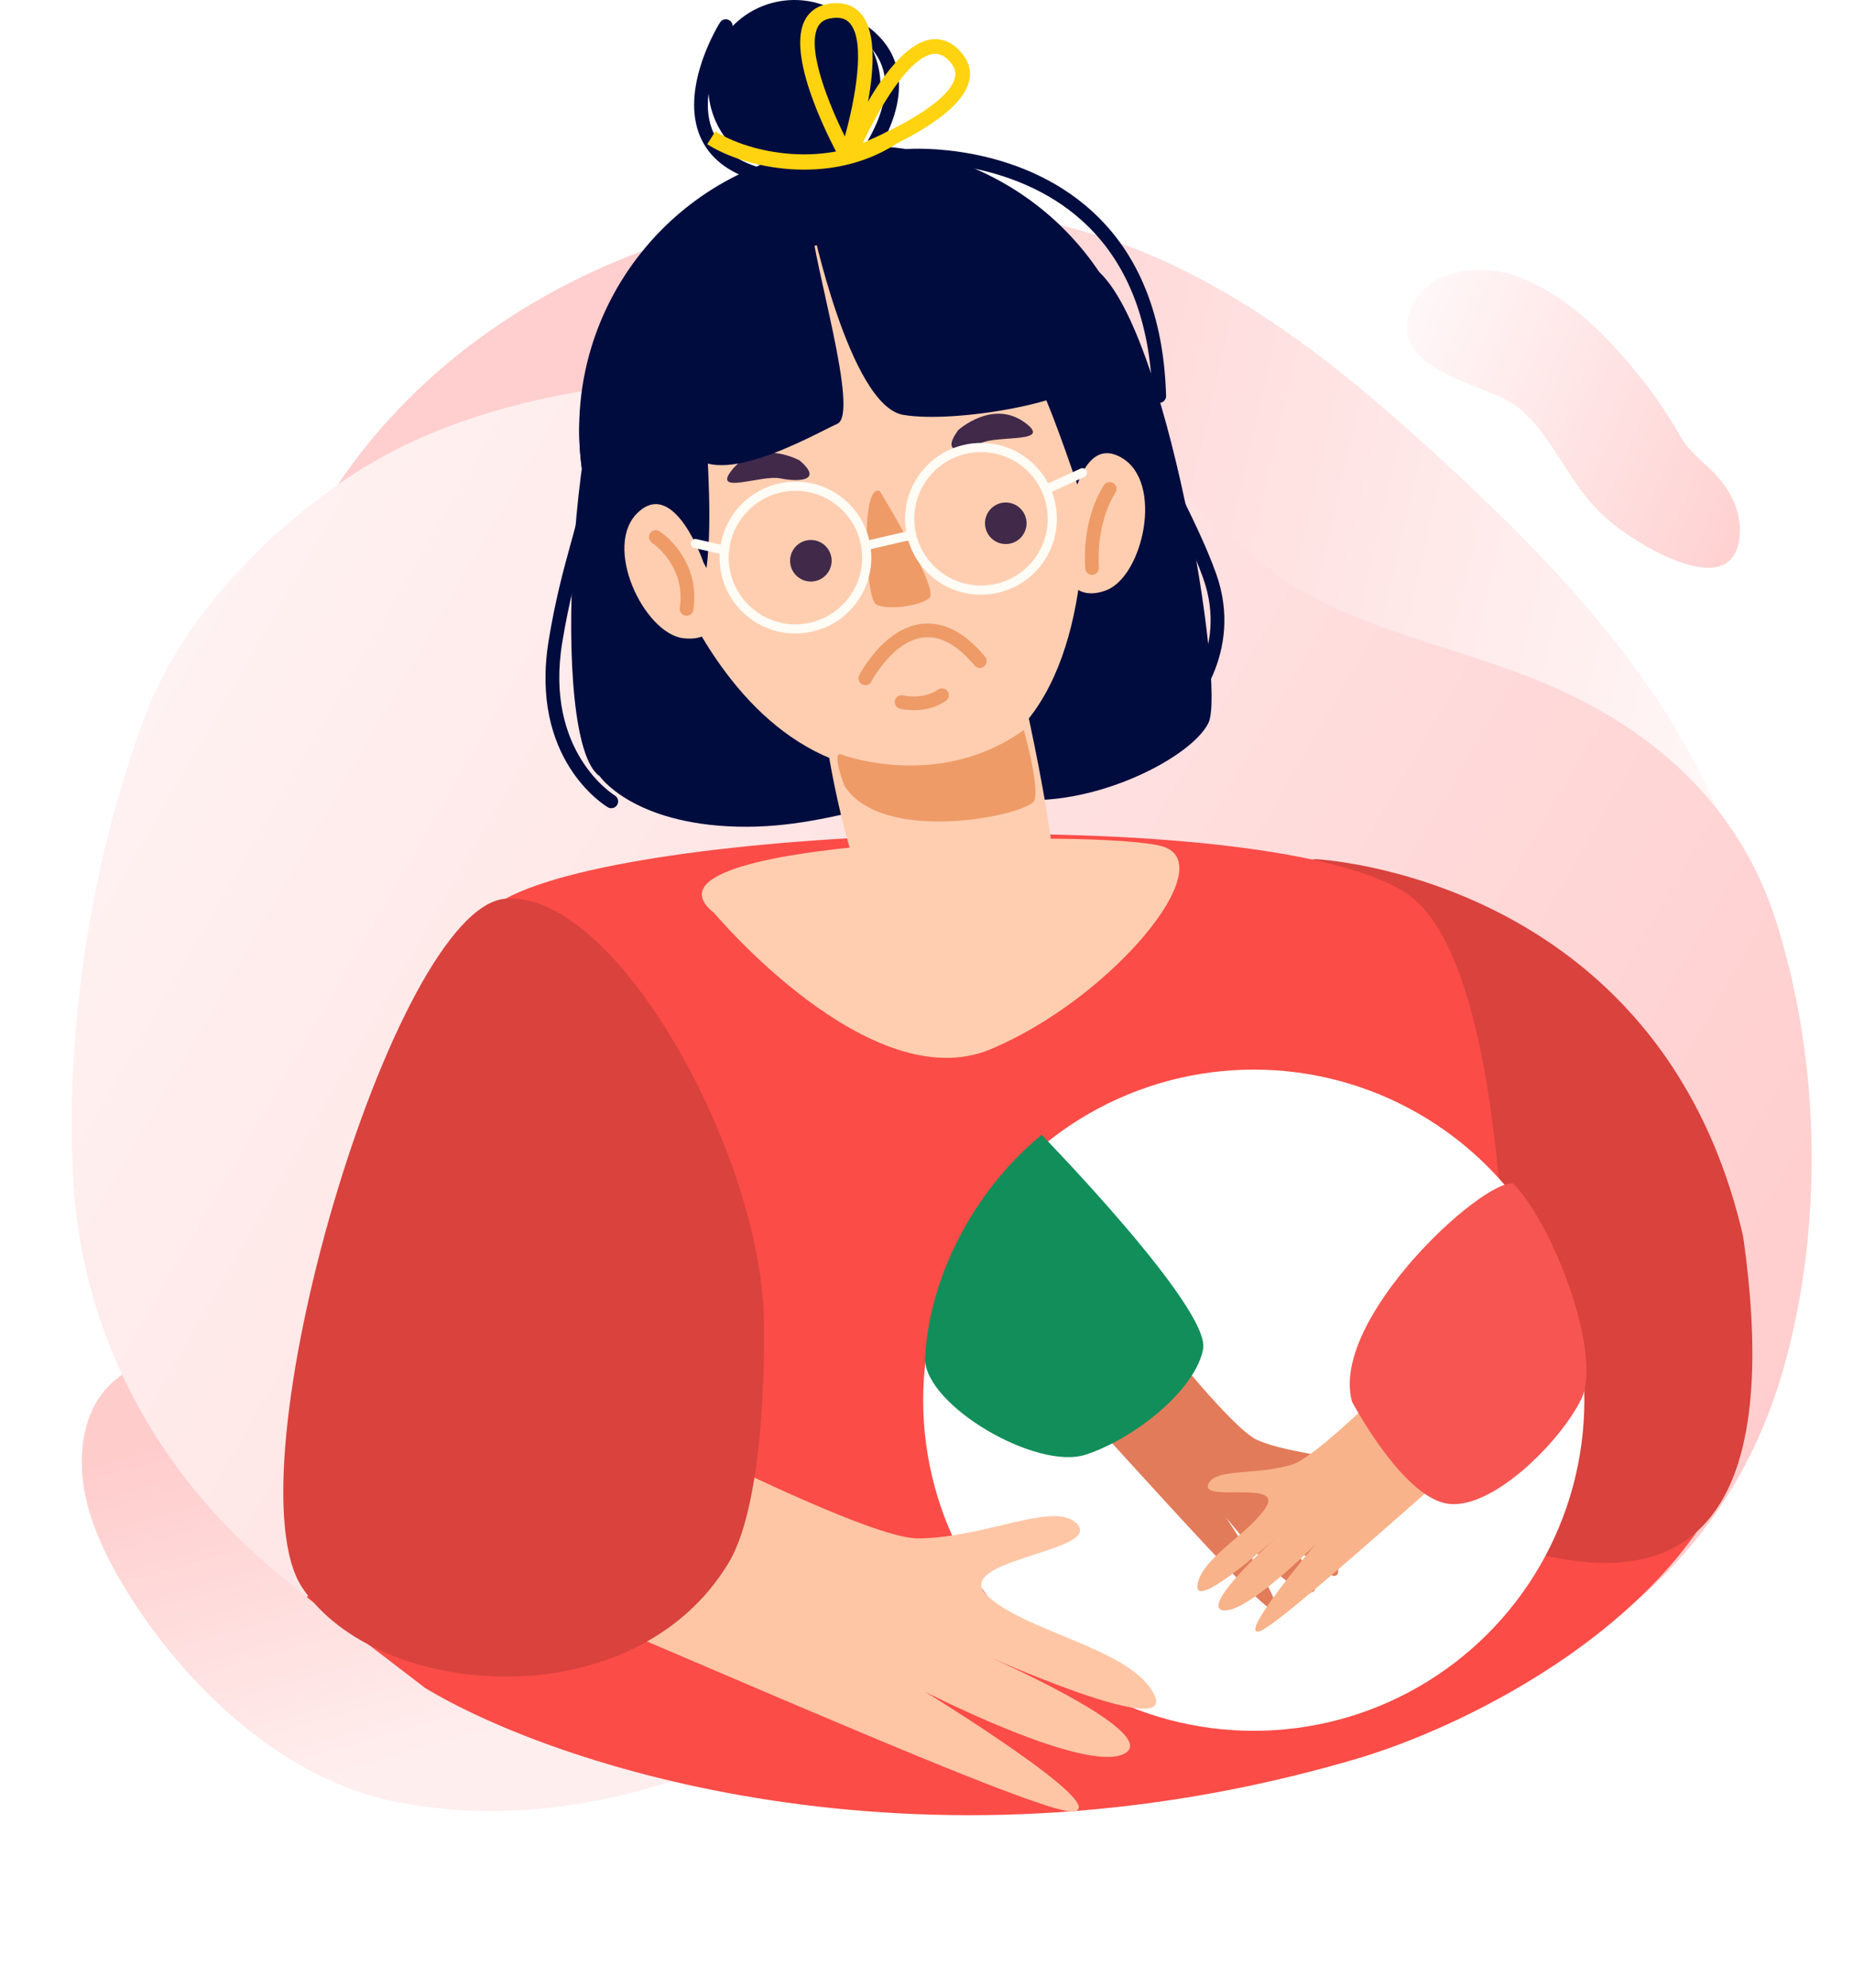 <svg width="591" height="634" viewBox="0 0 591 634" fill="none" xmlns="http://www.w3.org/2000/svg">
<path d="M224.018 564.898C192.542 576.05 160.761 581.203 126.861 574.762C89.077 567.58 56.304 535.245 37.786 502.998C30.905 491.021 25.428 477.637 26.143 463.846C27.809 431.985 57.908 428.425 83.458 433.578C97.86 436.476 111.084 443.073 124.159 449.606C145.865 460.461 171.327 465.799 190.788 480.844C197.318 485.907 202.222 491.99 209.81 495.674C221.613 501.408 235.086 504.116 247.21 509.335C257.561 513.813 269.13 521.179 269.146 532.453C269.147 544.014 257.085 551.382 246.487 555.984C238.985 559.263 231.517 562.253 224.018 564.898Z" fill="url(#paint0_linear)"/>
<path d="M108.159 153.937C159.722 77.948 266.345 47.438 352.769 76.008C394.444 89.791 429.37 118.493 461.584 148.288C489.979 174.548 517.527 202.873 536.918 236.632C550.159 259.675 559.636 287.297 566.328 313.085C576.333 351.697 567.247 401.448 517.334 397.803C505.623 396.949 495.492 392.737 484.539 389.053C475.68 386.067 466.998 387.858 457.8 386.399C434.647 382.733 412.344 374.209 391.253 364.225C348.271 343.859 308.997 316.19 264.793 298.344C228.568 283.737 189.882 276.196 150.823 276.127C134.345 276.1 117.019 277.253 102.279 269.885C65.948 251.708 82.286 202.694 95.854 175.122C99.449 167.778 103.561 160.698 108.159 153.937V153.937Z" fill="url(#paint1_linear)"/>
<path d="M512.445 165.406C520.933 173.095 554.286 194.084 554.928 169.453C555.08 163.317 552.297 157.359 548.509 152.865C544.175 147.707 539.262 145.002 535.878 138.992C531.738 131.737 527.024 124.917 521.799 118.623C511.118 105.522 498.647 93.416 483.516 88.023C472.903 84.244 454.935 85.195 449.893 98.796C442.549 118.597 473.953 122.225 483.53 129.441C492.619 136.271 497.767 148.007 504.967 157.334C507.242 160.275 509.746 162.978 512.445 165.406V165.406Z" fill="url(#paint2_linear)"/>
<path d="M355.467 141.323C373.448 151.909 386.936 167.755 403.329 180.517C430.623 201.761 468.033 206.107 499.333 220.88C531.248 235.954 555.347 259.379 566.243 293.142C580.319 336.722 581.657 388.548 569.698 433.351C556.527 482.668 525.598 515.428 480.377 537.274C435.181 559.108 385.114 569.297 335.179 571.399C330.36 571.606 325.55 571.718 320.72 571.749C212.24 572.379 67.846 534.195 30.913 417.66C30.574 416.595 30.25 415.531 29.924 414.451C26.119 401.467 23.881 388.075 23.259 374.56C20.936 326.647 29.322 273.762 46.12 228.846C57.418 198.607 81.747 173.038 107.383 154.82C143.402 129.225 187.349 122.693 231.09 119.622C263.48 117.35 299.909 116.519 330.538 128.909C339.146 132.418 347.479 136.568 355.467 141.323Z" fill="url(#paint3_linear)"/>
<path d="M431.019 561.411C291.972 601.841 176.1 562.855 135.545 538.308L97.886 509.429L110.922 487.77L192.033 480.551L326.734 473.331L435.364 494.99L548.339 457.448H556.5C539.119 516.36 466.746 551.303 431.019 561.411Z" fill="#FB4C47"/>
<path d="M419.5 274C419.5 274 529.5 279 556 394.5C577 543.5 478.011 490.804 454.343 483.46C430.681 476.116 346.307 285.402 419.5 274Z" fill="#D9423D"/>
<path d="M143.572 506.307H479.564C479.564 506.307 491.328 313.122 448.523 284.854C405.723 256.591 205.556 262.494 161.191 286.634C116.827 310.781 143.572 506.307 143.572 506.307Z" fill="#FB4C47"/>
<path d="M194.961 257.758C194.581 257.758 194.196 257.659 193.846 257.449C192.818 256.848 168.806 242.124 175 204.234C177.166 190.981 179.805 181.43 182.134 172.994C186.326 157.815 189.356 146.845 186.91 124.747C186.781 123.545 187.646 122.465 188.848 122.33C190.045 122.254 191.131 123.066 191.265 124.269C193.805 147.201 190.512 159.099 186.355 174.162C184.055 182.481 181.451 191.921 179.32 204.94C173.605 239.911 195.848 253.549 196.076 253.689C197.115 254.302 197.459 255.645 196.841 256.684C196.438 257.379 195.708 257.758 194.961 257.758Z" fill="#000C3E"/>
<path d="M280.665 24.398C282.37 39.478 271.523 53.081 256.443 54.786C241.363 56.49 227.76 45.643 226.055 30.563C224.356 15.483 235.198 1.88 250.278 0.175C265.358 -1.524 278.961 9.318 280.665 24.398Z" fill="#000C3E"/>
<path d="M191.259 247.547C191.259 247.547 201.709 262.778 235.139 263.648C268.562 264.512 292.33 248.878 318.835 254.196C345.334 259.515 379.85 242.158 385.448 230.511C391.053 218.869 371.88 102.164 349.106 85.549C326.331 68.934 220.041 68.251 201.009 94.592C181.976 120.934 175 236.536 191.259 247.547Z" fill="#000C3E"/>
<path d="M365.258 126.912C370.869 176.607 335.133 221.444 285.439 227.054C235.744 232.665 190.907 196.929 185.297 147.235C179.686 97.54 215.422 52.703 265.116 47.093C314.811 41.482 359.648 77.218 365.258 126.912Z" fill="#000C3E"/>
<path d="M323.82 209.743C323.82 209.743 340.161 278.592 335.519 287.221C330.878 295.844 293.199 295.593 283.227 295.12C273.25 294.641 257.965 219.691 263.774 218.809C269.583 217.933 320.358 194.365 323.82 209.743Z" fill="#FFCEB0"/>
<path d="M201.667 144.755C201.667 144.755 221.762 252.883 295.947 246.473C370.139 240.069 346.932 86.951 318.144 76.407C289.356 65.858 178.798 85.346 201.667 144.755Z" fill="#FFCEB0"/>
<path d="M280.625 156.626C280.625 156.626 299.71 187.959 296.435 190.721C293.159 193.482 282.528 194.679 279.311 192.653C276.094 190.621 274.32 153.748 280.625 156.626Z" fill="#EE9B68"/>
<path d="M250.769 78.059C250.769 78.059 226.348 94.78 224.946 119.458C223.545 144.13 235.391 204.981 207.052 206.388C207.052 206.388 134.694 93.35 250.769 78.059" fill="#000C3E"/>
<path d="M264.735 76.481C262.604 78.554 292.145 74.017 312.141 91.952C332.131 109.887 343.877 160.475 346.633 161.029C349.394 161.584 350.101 95.619 328.657 79.073C307.208 62.528 276.867 64.688 264.735 76.481Z" fill="#000C3E"/>
<path d="M268.1 240.548C268.1 240.548 299.142 252.487 326.535 232.813C326.535 232.813 331.596 250.713 329.921 255.266C328.251 259.826 281.692 269.932 269.303 250.59C269.303 250.59 265.292 240.052 268.1 240.548Z" fill="#EE9B68"/>
<path d="M340.957 166.35C340.957 166.35 343.882 138.082 357.613 145.911C371.35 153.74 364.537 183.853 352.803 188.261C341.062 192.674 336.374 181.389 340.957 166.35Z" fill="#FFCEB0"/>
<path d="M224.411 179.511C224.411 179.511 215.257 152.603 203.615 163.298C191.974 173.994 205.326 201.83 217.75 203.512C230.179 205.193 232.228 193.149 224.411 179.511Z" fill="#FFCEB0"/>
<path d="M305.568 137.219C305.568 137.219 316.526 127.189 326.883 134.778C335.985 141.451 318.465 138.696 312.959 141.305C307.46 143.915 299.683 145.433 305.568 137.219Z" fill="#41294A"/>
<path d="M255.018 146.832C255.018 146.832 241.981 139.704 233.737 149.541C226.486 158.193 242.845 151.339 248.812 152.559C254.778 153.785 262.689 153.406 255.018 146.832Z" fill="#41294A"/>
<path d="M253.727 156.548C252.927 156.548 252.127 156.594 251.315 156.682C239.657 158.007 231.238 168.569 232.552 180.222C233.865 191.781 244.333 200.311 256.079 198.98C261.731 198.337 266.792 195.541 270.336 191.098C273.88 186.649 275.48 181.091 274.843 175.446C273.623 164.675 264.551 156.548 253.727 156.548ZM253.668 202.033C241.361 202.033 231.034 192.797 229.656 180.548C228.155 167.296 237.73 155.287 250.983 153.786C264.469 152.216 276.256 161.971 277.739 175.119C278.469 181.541 276.647 187.864 272.619 192.914C268.591 197.97 262.834 201.151 256.412 201.875C255.49 201.98 254.573 202.033 253.668 202.033Z" fill="#FFFCF6"/>
<path d="M312.927 144.182C312.122 144.182 311.322 144.229 310.504 144.316C304.853 144.959 299.791 147.755 296.253 152.198C292.704 156.647 291.11 162.204 291.741 167.85C293.054 179.415 303.522 187.933 315.268 186.608C320.92 185.966 325.981 183.169 329.525 178.726C333.069 174.278 334.669 168.72 334.032 163.074C332.812 152.309 323.745 144.182 312.927 144.182ZM312.846 189.661C300.545 189.661 290.223 180.425 288.845 168.177C288.115 161.755 289.937 155.432 293.965 150.382C297.993 145.326 303.756 142.145 310.172 141.421C323.576 139.862 335.445 149.594 336.928 162.747C337.658 169.169 335.836 175.492 331.808 180.548C327.78 185.598 322.023 188.78 315.601 189.504C314.679 189.609 313.762 189.661 312.846 189.661Z" fill="#FFFCF6"/>
<path d="M231.078 176.941C230.967 176.941 230.862 176.929 230.751 176.9L221.48 174.769C220.698 174.594 220.207 173.806 220.388 173.024C220.569 172.235 221.369 171.727 222.134 171.932L231.405 174.063C232.187 174.238 232.678 175.026 232.497 175.808C232.345 176.486 231.743 176.941 231.078 176.941Z" fill="#FFFCF6"/>
<path d="M333.607 157.556C333.052 157.556 332.521 157.235 332.276 156.704C331.943 155.974 332.27 155.104 333 154.766L344.635 149.453C345.341 149.114 346.229 149.436 346.567 150.177C346.9 150.907 346.579 151.777 345.844 152.109L334.214 157.428C334.015 157.516 333.811 157.556 333.607 157.556Z" fill="#FFFCF6"/>
<path d="M258.821 71.007C258.821 71.007 271.035 129.418 288.076 132.313C305.124 135.209 344.829 127.713 345.781 120.976C346.732 114.244 306.017 67.358 281.164 62.606C237.576 54.275 212.017 126.954 219.186 142.454C226.361 157.96 259.779 138.397 267.047 135.168C274.322 131.934 259.066 82.882 258.821 71.007Z" fill="#000C3E"/>
<path d="M276.108 175.476C275.443 175.476 274.841 175.021 274.69 174.35C274.509 173.561 274.993 172.779 275.775 172.598L290.412 169.2C291.229 168.99 291.988 169.51 292.163 170.286C292.344 171.074 291.86 171.857 291.071 172.038L276.441 175.435C276.324 175.465 276.219 175.476 276.108 175.476Z" fill="#FFFCF6"/>
<path d="M240.167 57.258C239.933 57.258 239.7 57.223 239.466 57.142C230.902 54.24 225.303 49.248 222.822 42.289C217.381 27.011 229.121 7.984 229.629 7.179C230.271 6.151 231.614 5.836 232.647 6.49C233.669 7.126 233.979 8.481 233.342 9.502C233.231 9.683 222.215 27.56 226.949 40.83C228.958 46.452 233.646 50.55 240.868 52.997C242.012 53.382 242.631 54.625 242.24 55.77C241.936 56.68 241.078 57.258 240.167 57.258Z" fill="#000C3E"/>
<path d="M272.231 57.367C271.718 57.367 271.198 57.186 270.784 56.818C269.879 56.018 269.791 54.634 270.591 53.729C270.731 53.572 284.532 37.745 282.045 23.879C280.983 17.994 277.036 13.189 270.317 9.587C269.248 9.015 268.845 7.69 269.417 6.627C269.99 5.547 271.332 5.173 272.377 5.722C280.352 9.996 285.046 15.845 286.354 23.114C289.215 39.07 274.503 55.919 273.872 56.631C273.44 57.115 272.839 57.367 272.231 57.367Z" fill="#000C3E"/>
<path d="M377.408 228.326C376.866 228.326 376.323 228.128 375.902 227.719C375.027 226.89 374.991 225.507 375.826 224.625C376.48 223.93 391.887 207.309 383.755 184.447C380.573 175.497 375.733 165.794 370.613 155.513C361.686 137.584 352.45 119.048 349.508 100.249C349.315 99.052 350.133 97.931 351.329 97.75C352.526 97.487 353.647 98.375 353.828 99.571C356.665 117.705 365.75 135.932 374.536 153.557C379.715 163.961 384.607 173.78 387.882 182.976C396.937 208.436 379.726 226.873 378.991 227.649C378.564 228.099 377.986 228.326 377.408 228.326Z" fill="#000C3E"/>
<path d="M369.718 128.502C368.539 128.502 367.564 127.562 367.529 126.377C366.858 102.125 359.373 83.344 345.28 70.535C322.587 49.92 290.15 51.847 289.841 51.882C288.498 52.039 287.593 51.047 287.511 49.844C287.424 48.642 288.34 47.597 289.549 47.515C290.944 47.416 324.157 45.431 348.228 67.3C363.238 80.933 371.201 100.765 371.908 126.248C371.943 127.457 370.991 128.467 369.783 128.502H369.718Z" fill="#000C3E"/>
<path d="M291.525 226.496C288.979 226.496 287.17 226.053 287.018 226.012C285.844 225.714 285.138 224.535 285.43 223.361C285.722 222.199 286.901 221.493 288.08 221.762C288.139 221.785 294.409 223.274 299.167 219.94C300.171 219.251 301.531 219.491 302.215 220.471C302.909 221.464 302.67 222.83 301.683 223.519C298.262 225.918 294.421 226.496 291.525 226.496Z" fill="#EE9B68"/>
<path d="M218.982 196.387C218.877 196.387 218.772 196.381 218.661 196.364C217.464 196.189 216.641 195.074 216.816 193.877C218.801 180.35 208.082 173.18 207.971 173.116C206.961 172.451 206.681 171.096 207.335 170.08C207.995 169.065 209.349 168.784 210.365 169.444C210.902 169.794 223.536 178.242 221.148 194.519C220.99 195.605 220.056 196.387 218.982 196.387Z" fill="#EE9B68"/>
<path d="M348.299 183.337C347.149 183.337 346.186 182.444 346.115 181.282C345.088 164.842 351.849 155.074 352.135 154.666C352.824 153.691 354.19 153.44 355.182 154.14C356.175 154.835 356.408 156.201 355.719 157.188C355.655 157.275 349.566 166.196 350.482 181.013C350.558 182.222 349.642 183.255 348.433 183.331C348.392 183.337 348.346 183.337 348.299 183.337Z" fill="#EE9B68"/>
<path d="M227.747 291.15C227.747 291.15 277.459 350.582 315.799 334.679C354.132 318.776 390.049 275.667 370.777 269.946C351.505 264.224 197.611 267.237 227.747 291.15Z" fill="#FFCEB0"/>
<path d="M265.17 177.849C265.719 181.469 263.226 184.843 259.607 185.392C255.987 185.935 252.612 183.448 252.064 179.828C251.521 176.208 254.008 172.834 257.627 172.285C261.247 171.742 264.622 174.229 265.17 177.849Z" fill="#41294A"/>
<path d="M327.334 165.895C327.883 169.514 325.39 172.889 321.77 173.438C318.15 173.981 314.776 171.493 314.227 167.874C313.684 164.254 316.171 160.88 319.791 160.331C323.411 159.788 326.785 162.275 327.334 165.895Z" fill="#41294A"/>
<path d="M275.988 218.532C275.643 218.532 275.305 218.45 274.983 218.287C273.915 217.732 273.489 216.419 274.044 215.339C274.359 214.731 281.908 200.311 294.068 198.951C300.975 198.18 307.712 201.712 314.175 209.419C314.952 210.353 314.829 211.731 313.907 212.507C312.984 213.301 311.606 213.161 310.824 212.238C305.354 205.717 299.912 202.687 294.565 203.306C284.739 204.392 278.002 217.213 277.932 217.347C277.546 218.1 276.782 218.532 275.988 218.532Z" fill="#EE9B68"/>
<g filter="url(#filter0_d)">
<circle cx="399.879" cy="442.564" r="105.44" fill="white"/>
</g>
<path d="M345.808 395.505C345.808 395.505 389.878 454.347 400.902 459.212C411.93 464.081 425.753 462.985 426.962 468.629C428.171 474.277 403.818 464.725 407.703 473.436C411.588 482.151 426.728 492.098 426.799 500.871C426.873 509.648 402.708 482.034 402.708 482.034C402.708 482.034 425.476 507.298 417.937 507.895C410.395 508.493 390.893 483.793 390.893 483.793C390.893 483.793 412.708 516.195 405.476 513.235C398.248 510.276 331.207 432.751 320.868 424.547C310.53 416.346 345.808 395.505 345.808 395.505Z" fill="#E27B5A"/>
<path d="M474.005 409.788C474.005 409.788 423.74 463.42 412.246 467.044C400.751 470.666 387.133 468.057 385.309 473.533C383.488 479.011 408.742 472.199 403.922 480.434C399.105 488.665 382.965 496.884 381.929 505.599C380.895 514.311 407.945 489.527 407.945 489.527C407.945 489.527 382.538 512.13 389.966 513.553C397.398 514.979 419.496 492.576 419.496 492.576C419.496 492.576 394.251 522.382 401.763 520.236C409.274 518.089 484.426 448.417 495.601 441.402C506.779 434.387 474.005 409.788 474.005 409.788Z" fill="#F8B38A"/>
<path d="M431.214 447.027C431.214 447.027 446.674 476.301 460.886 479.416C475.096 482.531 497.649 459.946 504.347 446.182C511.048 432.421 496.078 391.395 482.639 377.44C472.543 376.207 424.047 420.933 431.214 447.027Z" fill="#F65551"/>
<path d="M332.232 361.934C332.232 361.934 386.135 417.215 383.726 430.226C381.32 443.24 361.904 458.83 346.245 463.935C330.587 469.038 295.019 448.251 295.019 433.261C296.569 404.833 312.591 377.957 332.232 361.934Z" fill="#128E5A"/>
<path d="M151.907 425.958C151.907 425.958 270.768 490.914 292.988 490.648C315.207 490.376 337.566 477.983 343.906 486.516C350.242 495.056 302.087 497.654 315.26 509.293C328.426 520.929 361.422 526.033 368.243 540.687C375.057 555.339 313.434 527.52 313.434 527.52C313.434 527.52 370.927 552.467 358.73 559.228C346.529 565.996 294.949 539.496 294.949 539.496C294.949 539.496 356.293 577.142 341.901 577.704C327.508 578.267 155.833 499.549 132.227 493.698C108.615 487.848 151.907 425.958 151.907 425.958Z" fill="#FFC6A6"/>
<path d="M243.609 422.254C243.609 422.254 245.034 477.413 232.365 498.459C202.244 548.5 120.787 542.399 96.501 506.5C72.214 470.601 125.322 289.36 161.192 286.633C197.062 283.907 243.609 370 243.609 422.254Z" fill="#D9423D"/>
<path d="M266.835 5.669C266.162 5.669 265.432 5.748 264.641 5.904C262.712 6.291 261.462 7.228 260.712 8.855C257.367 16.095 264.42 33.34 269.46 43.529C272.574 32.227 276.306 13.334 271.032 7.381C270.017 6.237 268.635 5.669 266.835 5.669ZM270.047 52.032C269.209 52.032 268.424 51.581 268.01 50.833C266.227 47.638 250.768 19.257 256.473 6.899C257.845 3.927 260.355 1.998 263.727 1.326C269.473 0.181 272.774 2.304 274.527 4.284C283.689 14.628 273.464 46.795 272.268 50.429C271.976 51.309 271.195 51.934 270.272 52.022C270.197 52.029 270.122 52.032 270.047 52.032Z" fill="#FFD310"/>
<path d="M298.307 17.153C298.086 17.153 297.862 17.167 297.638 17.201C289.749 18.25 280.216 34.982 275.177 45.568C285.653 41.156 302.27 32.731 304.478 25.069C304.973 23.344 304.641 21.819 303.435 20.264C301.812 18.175 300.131 17.153 298.307 17.153ZM270.697 52.18C270.069 52.18 269.454 51.928 269.009 51.46C268.368 50.787 268.184 49.803 268.541 48.947C270.015 45.418 283.32 14.399 297.02 12.572C299.645 12.222 303.527 12.772 307.12 17.398C309.232 20.114 309.871 23.215 308.964 26.36C305.194 39.438 274.932 50.787 271.495 52.041C271.234 52.136 270.966 52.18 270.697 52.18Z" fill="#FFD310"/>
<path d="M226.867 43.934C238.207 51.224 264.128 56.894 284.378 43.934" stroke="#FFD310" stroke-width="4.87"/>
<defs>
<filter id="filter0_d" x="214.439" y="261.124" width="370.88" height="370.88" filterUnits="userSpaceOnUse" color-interpolation-filters="sRGB">
<feFlood flood-opacity="0" result="BackgroundImageFix"/>
<feColorMatrix in="SourceAlpha" type="matrix" values="0 0 0 0 0 0 0 0 0 0 0 0 0 0 0 0 0 0 127 0" result="hardAlpha"/>
<feOffset dy="4"/>
<feGaussianBlur stdDeviation="40"/>
<feColorMatrix type="matrix" values="0 0 0 0 0 0 0 0 0 0 0 0 0 0 0 0 0 0 0.22 0"/>
<feBlend mode="normal" in2="BackgroundImageFix" result="effect1_dropShadow"/>
<feBlend mode="normal" in="SourceGraphic" in2="effect1_dropShadow" result="shape"/>
</filter>
<linearGradient id="paint0_linear" x1="23.349" y1="468.244" x2="56.007" y2="581.637" gradientUnits="userSpaceOnUse">
<stop stop-color="#FFCCCC"/>
<stop offset="1" stop-color="#FFEEEE"/>
</linearGradient>
<linearGradient id="paint1_linear" x1="633.331" y1="165.006" x2="267.819" y2="80.604" gradientUnits="userSpaceOnUse">
<stop stop-color="white"/>
<stop offset="1" stop-color="#FFCECE"/>
</linearGradient>
<linearGradient id="paint2_linear" x1="555.794" y1="169.021" x2="430.392" y2="115.46" gradientUnits="userSpaceOnUse">
<stop stop-color="#FFD1D1"/>
<stop offset="1" stop-color="#FFFBFC"/>
</linearGradient>
<linearGradient id="paint3_linear" x1="527.487" y1="522.233" x2="23.362" y2="230.296" gradientUnits="userSpaceOnUse">
<stop stop-color="#FFCDCD"/>
<stop offset="1" stop-color="#FFF3F3"/>
</linearGradient>
</defs>
</svg>
